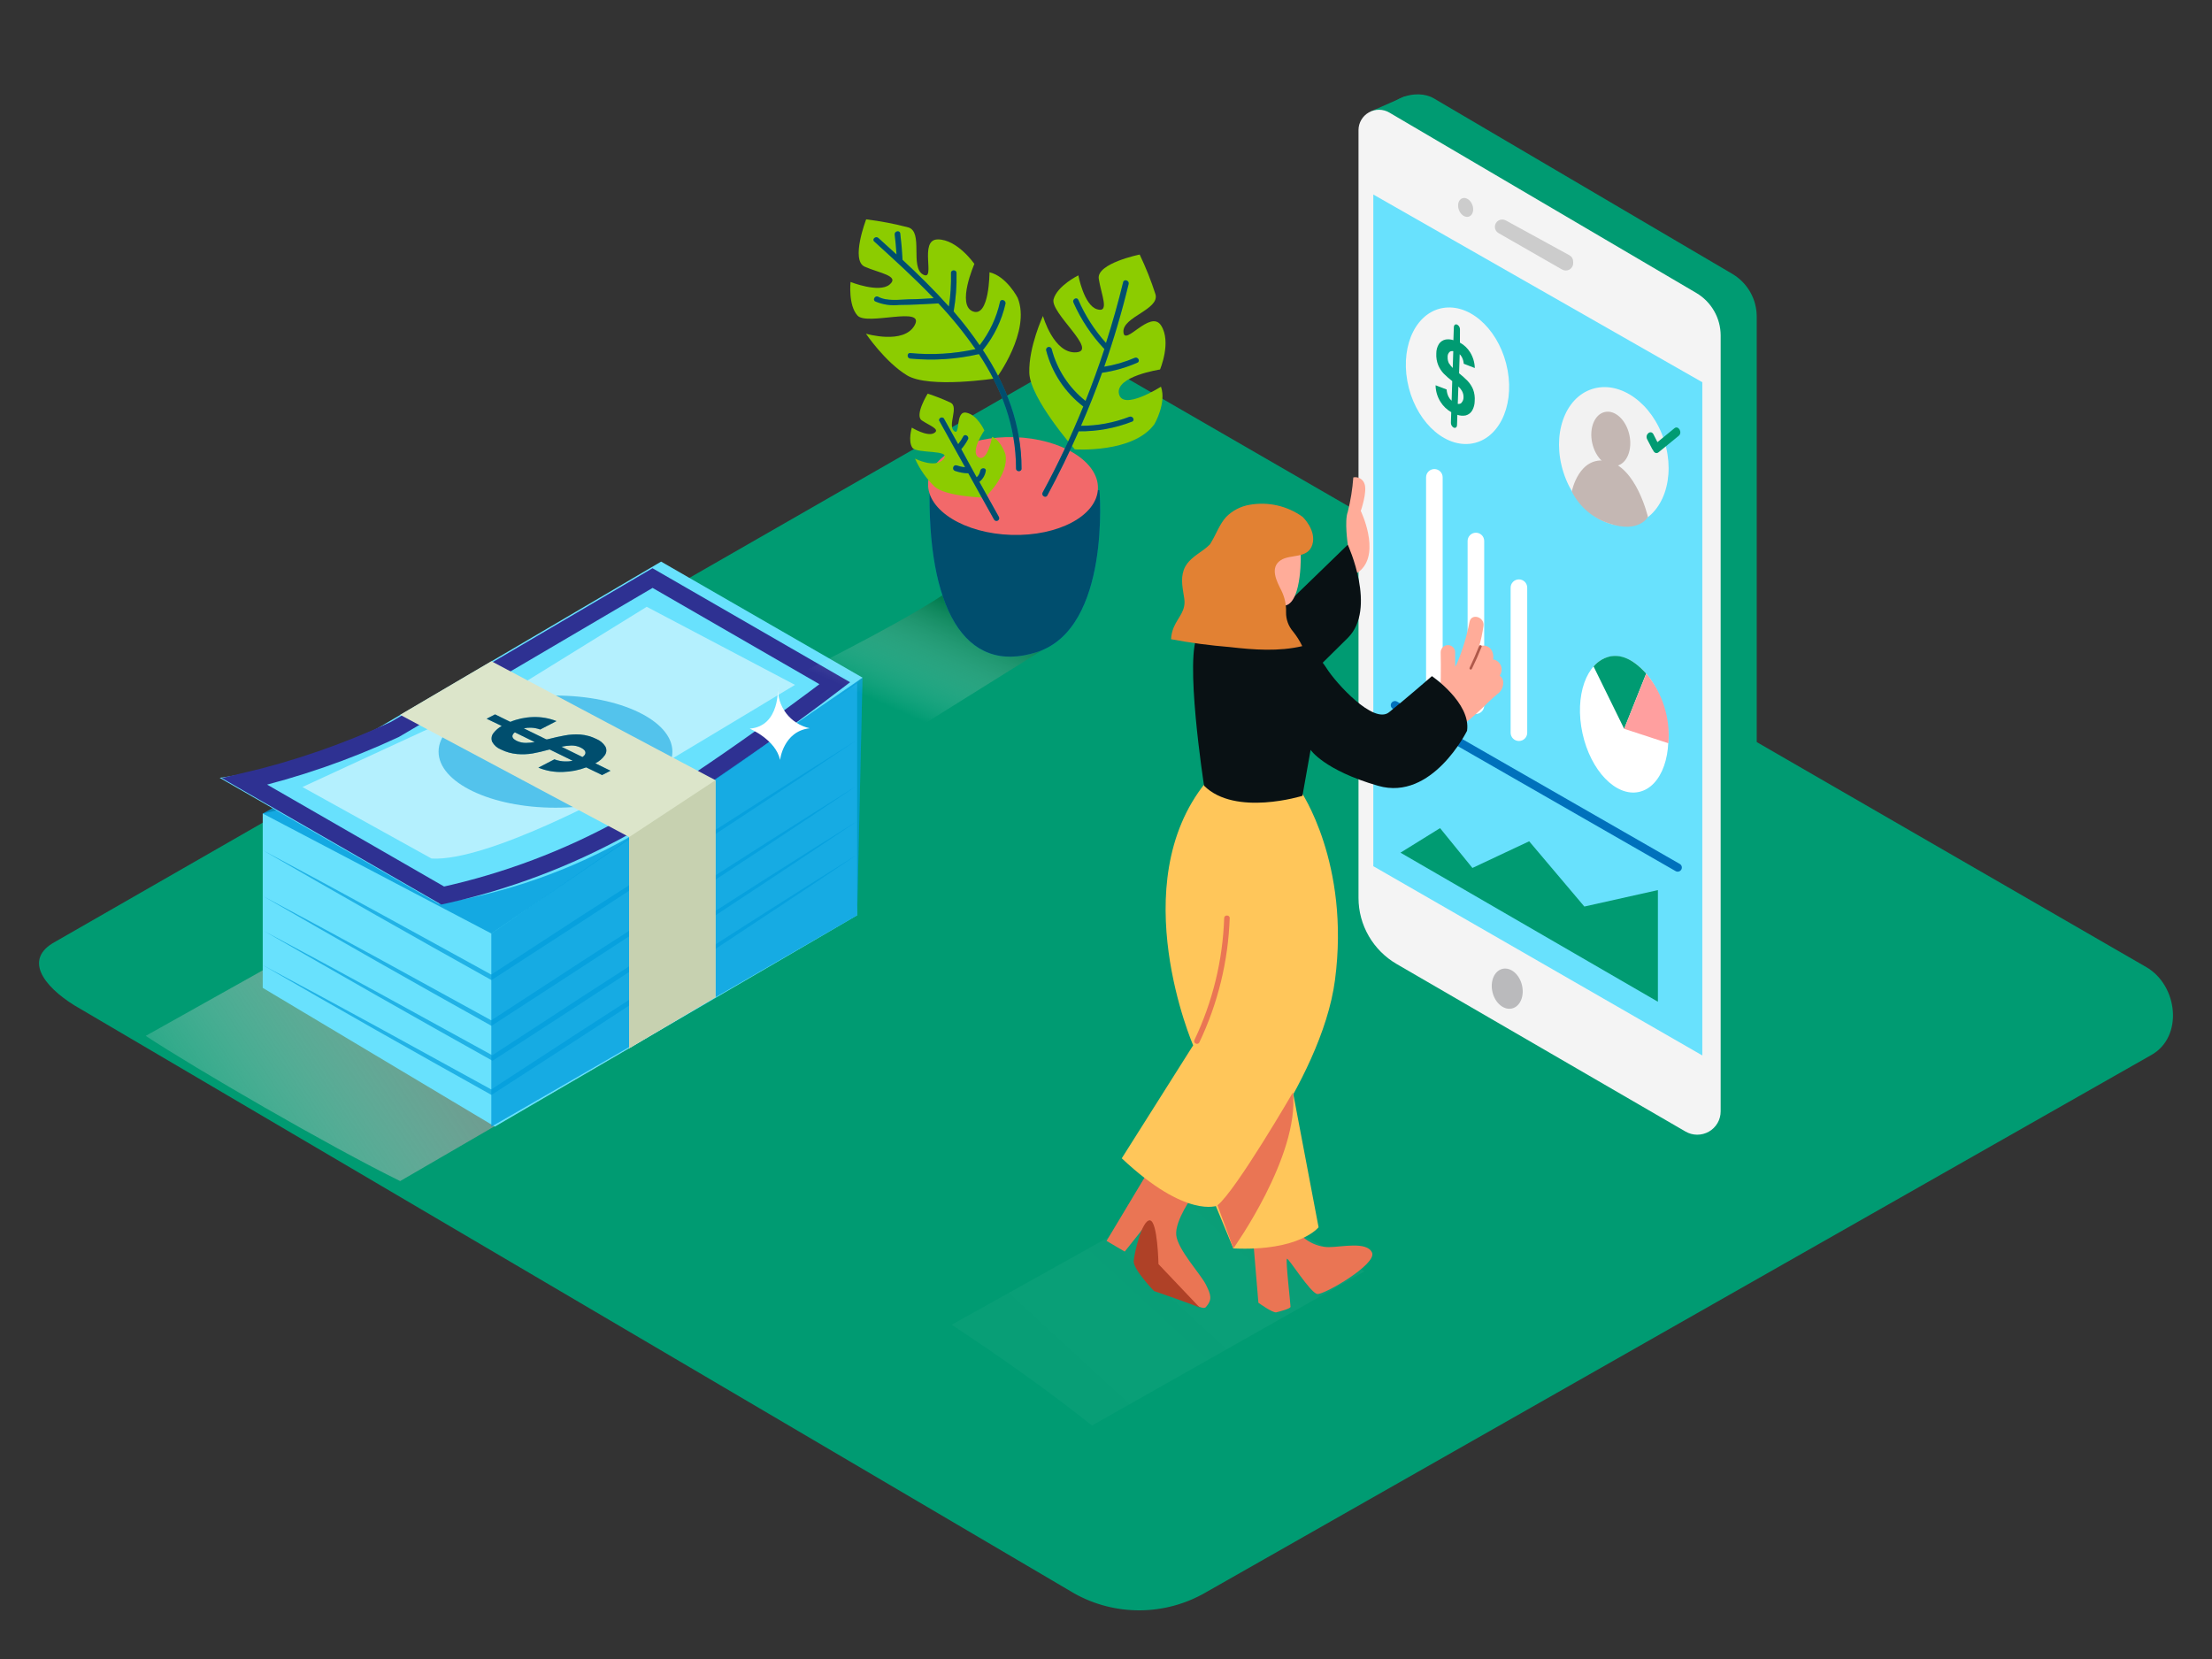 <svg width="132" height="99" viewBox="0 0 132 99" fill="none" xmlns="http://www.w3.org/2000/svg">
<rect x="0" y="0" width="132" height="99" fill="#333333" stroke="none"/>
<path d="M64.112 95.089L4.805 60.209C2.917 59.154 1.297 57.421 3.138 56.288L62.66 22.136C63.555 21.584 64.911 21.223 65.819 21.748L128.076 57.71C129.964 58.8 130.304 61.847 128.406 62.941L71.94 95.034C70.753 95.72 69.406 96.086 68.034 96.096C66.661 96.106 65.309 95.759 64.112 95.089Z" fill="#009B72"/>
<path style="mix-blend-mode:multiply" opacity="0.91" d="M23.879 70.48L38.24 62.143C34.874 59.874 27.578 55.674 24.664 52.873L8.696 61.814C11.55 63.706 19.708 68.438 23.879 70.48Z" fill="url(#paint0_linear_1376_1435)"/>
<path d="M51.15 40.706L15.678 48.547V58.95L29.532 67.229L51.15 54.619V40.706Z" fill="#68E1FD"/>
<path opacity="0.81" d="M51.275 40.686L29.324 55.709L15.678 48.547L25.968 42.965" fill="#009DDC"/>
<path d="M13.108 46.416L26.189 53.933C30.185 53.298 34.033 51.949 37.547 49.953C43.402 46.627 51.48 40.443 51.48 40.443L39.452 33.514L22.44 43.51C22.44 43.51 17.728 45.792 13.108 46.416Z" fill="#68E1FD"/>
<path d="M14.596 46.633L26.42 53.441C30.205 52.609 33.848 51.237 37.237 49.365C42.517 46.361 49.817 40.772 49.817 40.772L38.94 34.496L23.562 43.53C20.689 44.87 17.684 45.909 14.596 46.633V46.633Z" stroke="#2E3192" stroke-width="1.015" stroke-miterlimit="10"/>
<path opacity="0.54" d="M29.324 55.709V67.229L51.15 54.619L51.467 40.443L29.324 55.709Z" fill="#009DDC"/>
<path opacity="0.54" d="M29.324 55.709V67.229L51.15 54.619L51.467 40.443L29.324 55.709Z" fill="#009DDC"/>
<path opacity="0.5" d="M30.498 41.215L38.593 36.21L47.441 40.87C47.441 40.87 38.201 46.433 37.504 46.821C36.808 47.208 29.122 51.418 25.753 51.234L18.048 46.965L30.498 41.215Z" fill="white"/>
<path opacity="0.54" d="M33.149 48.199C37.001 48.199 40.125 46.701 40.125 44.853C40.125 43.005 37.001 41.507 33.149 41.507C29.296 41.507 26.172 43.005 26.172 44.853C26.172 46.701 29.296 48.199 33.149 48.199Z" fill="#009DDC"/>
<path opacity="0.68" d="M15.678 50.734C17.975 51.96 20.265 53.197 22.549 54.445C24.832 55.693 27.114 56.945 29.393 58.202H29.248L34.699 54.649L40.167 51.142L45.649 47.638C47.479 46.471 49.313 45.309 51.15 44.15C49.352 45.363 47.55 46.567 45.741 47.763L40.309 51.345L34.861 54.902L29.4 58.442L29.33 58.488L29.258 58.448C26.983 57.181 24.71 55.902 22.44 54.613C20.169 53.323 17.916 52.031 15.678 50.734Z" fill="#009DDC"/>
<path opacity="0.68" d="M15.678 53.464C17.975 54.69 20.265 55.926 22.549 57.174C24.832 58.422 27.114 59.675 29.393 60.931H29.248L34.699 57.381L40.167 53.851L45.649 50.347C47.477 49.185 49.311 48.027 51.15 46.873C49.352 48.086 47.55 49.29 45.741 50.485L40.309 54.068L34.861 57.624L29.4 61.171L29.33 61.217L29.258 61.177C26.983 59.91 24.71 58.631 22.44 57.342C20.169 56.052 17.916 54.76 15.678 53.464Z" fill="#009DDC"/>
<path opacity="0.68" d="M15.741 55.549C18.038 56.775 20.328 58.011 22.612 59.259C24.895 60.507 27.177 61.759 29.456 63.016H29.311L34.762 59.463L40.23 55.933L45.712 52.429C47.542 51.264 49.377 50.107 51.216 48.958C49.419 50.171 47.616 51.375 45.807 52.57L40.376 56.153L34.927 59.709L29.462 63.256L29.393 63.302L29.32 63.262C27.048 61.995 24.781 60.717 22.519 59.43C20.258 58.143 17.998 56.849 15.741 55.549Z" fill="#009DDC"/>
<path opacity="0.68" d="M15.678 57.588C17.975 58.814 20.265 60.051 22.549 61.298C24.832 62.546 27.114 63.798 29.393 65.055H29.248L34.699 61.502L40.167 57.972L45.649 54.468C47.479 53.303 49.314 52.146 51.153 50.997C49.356 52.21 47.553 53.414 45.745 54.609L40.309 58.202L34.861 61.758L29.4 65.295L29.33 65.341L29.258 65.301C26.983 64.034 24.71 62.756 22.44 61.469C20.169 60.182 17.916 58.888 15.678 57.588Z" fill="#009DDC"/>
<path d="M23.879 42.657L37.547 49.95V62.553L42.695 59.506V46.558L29.324 39.458L23.879 42.657Z" fill="#DCE5CA"/>
<path d="M37.547 49.95L42.695 46.558V59.506L37.547 62.553V49.95Z" fill="#C7D1B0"/>
<path d="M34.633 43.832C34.969 43.86 35.296 43.951 35.597 44.102C35.811 44.191 35.992 44.342 36.118 44.535C36.165 44.616 36.188 44.709 36.184 44.803C36.18 44.896 36.149 44.987 36.095 45.064C35.95 45.272 35.754 45.439 35.525 45.55L36.432 45.993L35.93 46.252L34.98 45.793C34.54 45.96 34.075 46.052 33.604 46.065C33.098 46.089 32.593 46.001 32.126 45.809L33.083 45.313C33.282 45.389 33.493 45.431 33.706 45.438C33.864 45.445 34.021 45.432 34.175 45.399L32.799 44.725C32.403 44.834 32.063 44.913 31.786 44.962C31.48 45.013 31.17 45.025 30.862 44.998C30.524 44.969 30.195 44.877 29.891 44.725C29.669 44.638 29.484 44.475 29.37 44.266C29.335 44.18 29.324 44.086 29.338 43.994C29.352 43.902 29.39 43.816 29.449 43.744C29.583 43.572 29.75 43.429 29.941 43.323L29.04 42.89L29.542 42.63L30.452 43.077C30.882 42.9 31.341 42.803 31.805 42.791C32.285 42.773 32.762 42.855 33.208 43.031L32.238 43.533C32.059 43.468 31.871 43.431 31.68 43.425C31.538 43.42 31.396 43.433 31.258 43.465L32.597 44.121H32.657C33.064 44.016 33.411 43.938 33.7 43.888C34.007 43.83 34.321 43.811 34.633 43.832ZM34.934 44.916C34.934 44.801 34.835 44.703 34.653 44.611C34.474 44.524 34.275 44.482 34.076 44.489C33.884 44.496 33.693 44.52 33.505 44.561L34.759 45.175C34.878 45.093 34.94 45.005 34.937 44.916H34.934ZM31.908 44.282L30.726 43.704C30.687 43.729 30.652 43.761 30.626 43.8C30.6 43.838 30.582 43.882 30.575 43.928C30.575 44.029 30.657 44.124 30.835 44.21C31.011 44.294 31.204 44.335 31.399 44.331C31.571 44.329 31.742 44.312 31.911 44.282" fill="#009DDC"/>
<path d="M34.633 43.832C34.969 43.86 35.296 43.951 35.597 44.102C35.811 44.191 35.992 44.342 36.118 44.535C36.165 44.616 36.188 44.709 36.184 44.803C36.18 44.896 36.149 44.987 36.095 45.064C35.95 45.272 35.754 45.439 35.525 45.55L36.432 45.993L35.93 46.252L34.98 45.793C34.54 45.96 34.075 46.052 33.604 46.065C33.098 46.089 32.593 46.001 32.126 45.809L33.083 45.313C33.282 45.389 33.493 45.431 33.706 45.438C33.864 45.445 34.021 45.432 34.175 45.399L32.799 44.725C32.403 44.834 32.063 44.913 31.786 44.962C31.48 45.013 31.17 45.025 30.862 44.998C30.524 44.969 30.195 44.877 29.891 44.725C29.669 44.638 29.484 44.475 29.37 44.266C29.335 44.18 29.324 44.086 29.338 43.994C29.352 43.902 29.39 43.816 29.449 43.744C29.583 43.572 29.75 43.429 29.941 43.323L29.04 42.89L29.542 42.63L30.452 43.077C30.882 42.9 31.341 42.803 31.805 42.791C32.285 42.773 32.762 42.855 33.208 43.031L32.238 43.533C32.059 43.468 31.871 43.431 31.68 43.425C31.538 43.42 31.396 43.433 31.258 43.465L32.597 44.121H32.657C33.064 44.016 33.411 43.938 33.7 43.888C34.007 43.83 34.321 43.811 34.633 43.832ZM34.934 44.916C34.934 44.801 34.835 44.703 34.653 44.611C34.474 44.524 34.275 44.482 34.076 44.489C33.884 44.496 33.693 44.52 33.505 44.561L34.759 45.175C34.878 45.093 34.94 45.005 34.937 44.916H34.934ZM31.908 44.282L30.726 43.704C30.687 43.729 30.652 43.761 30.626 43.8C30.6 43.838 30.582 43.882 30.575 43.928C30.575 44.029 30.657 44.124 30.835 44.21C31.011 44.294 31.204 44.335 31.399 44.331C31.571 44.329 31.742 44.312 31.911 44.282" fill="black" fill-opacity="0.5"/>
<path style="mix-blend-mode:multiply" opacity="0.91" d="M69.247 70.126C70.805 70.602 70.653 72.194 72.253 72.516C73.243 72.713 73.511 74.969 74.497 75.041L81.398 80.266L101.858 67.581L82.662 56.606L66.162 67.163C68.726 69.042 66.237 69.203 69.247 70.126Z" fill="url(#paint1_linear_1376_1435)"/>
<path d="M83.84 5.75L81.767 6.662L83.76 7.536L84.242 6.511" fill="#009B72"/>
<path d="M102.739 66.385L85.51 56.396C84.817 55.994 84.242 55.419 83.842 54.728C83.442 54.036 83.231 53.253 83.229 52.455L82.672 7.06C82.672 5.868 84.529 5.263 85.559 5.868L103.379 16.346C103.82 16.608 104.186 16.978 104.441 17.422C104.695 17.866 104.83 18.367 104.831 18.878V65.18C104.831 65.424 104.767 65.663 104.645 65.875C104.523 66.086 104.347 66.261 104.135 66.384C103.923 66.506 103.682 66.57 103.437 66.57C103.192 66.571 102.951 66.507 102.739 66.385Z" fill="#009B72"/>
<path d="M104.118 66.398L101.868 67.581L102.128 66.021L103.693 65.738" fill="#009B72"/>
<path d="M100.577 67.522L83.348 57.529C82.656 57.127 82.081 56.552 81.681 55.861C81.281 55.169 81.069 54.386 81.068 53.588V7.763C81.068 7.549 81.126 7.338 81.234 7.153C81.342 6.968 81.497 6.815 81.684 6.709C81.871 6.603 82.083 6.548 82.298 6.55C82.513 6.551 82.724 6.61 82.909 6.718L101.228 17.483C101.669 17.744 102.035 18.114 102.289 18.558C102.544 19.002 102.678 19.504 102.68 20.015V66.317C102.681 66.562 102.617 66.803 102.494 67.016C102.371 67.228 102.194 67.405 101.981 67.527C101.767 67.65 101.525 67.713 101.278 67.713C101.032 67.712 100.79 67.646 100.577 67.522Z" fill="#F4F4F4"/>
<path d="M101.584 22.809L81.952 11.608V51.69L101.584 62.983V22.809Z" fill="#68E1FD"/>
<path d="M90.227 60.18C90.713 60.065 90.98 59.442 90.823 58.789C90.667 58.136 90.146 57.701 89.66 57.816C89.174 57.932 88.908 58.554 89.064 59.207C89.221 59.86 89.742 60.295 90.227 60.18Z" fill="#BABABC"/>
<path d="M89.206 13.535C89.206 13.612 89.226 13.687 89.265 13.754C89.304 13.82 89.36 13.875 89.427 13.913L93.218 16.084C93.285 16.122 93.361 16.143 93.438 16.143C93.515 16.143 93.591 16.123 93.658 16.085C93.725 16.047 93.781 15.991 93.82 15.925C93.858 15.858 93.879 15.783 93.878 15.706V15.611C93.878 15.533 93.857 15.456 93.817 15.389C93.777 15.322 93.719 15.267 93.651 15.23L89.859 13.154C89.792 13.117 89.717 13.098 89.64 13.099C89.564 13.099 89.489 13.12 89.423 13.159C89.357 13.197 89.302 13.252 89.264 13.318C89.226 13.384 89.206 13.459 89.206 13.535Z" fill="#CCCCCC"/>
<path d="M87.664 12.924C87.886 12.842 87.976 12.531 87.864 12.23C87.752 11.929 87.481 11.751 87.258 11.833C87.036 11.915 86.947 12.226 87.059 12.527C87.171 12.828 87.442 13.005 87.664 12.924Z" fill="#CCCCCC"/>
<path d="M97.588 31.255C99.249 30.73 100.02 28.503 99.31 26.282C98.601 24.061 96.68 22.687 95.019 23.212C93.359 23.737 92.588 25.963 93.297 28.184C94.006 30.405 95.927 31.78 97.588 31.255Z" fill="#F2F2F2"/>
<path d="M96.474 27.8C97.087 27.667 97.426 26.84 97.232 25.952C97.038 25.064 96.384 24.452 95.772 24.585C95.159 24.717 94.82 25.544 95.014 26.432C95.208 27.32 95.862 27.933 96.474 27.8Z" fill="#C4B7B3"/>
<path d="M98.34 30.851C98.34 30.851 97.657 27.879 95.938 27.518C94.218 27.157 93.796 29.331 93.796 29.331C94.025 29.787 94.345 30.192 94.735 30.523C95.126 30.853 95.58 31.101 96.07 31.252C97.805 31.83 98.34 30.851 98.34 30.851Z" fill="#C4B7B3"/>
<path d="M99.917 25.558L98.907 26.385L98.67 25.919C98.518 25.623 98.142 25.919 98.294 26.214L98.601 26.805C98.612 26.826 98.627 26.845 98.644 26.861C98.696 27.003 98.838 27.101 98.974 26.989L100.181 26.004C100.416 25.804 100.155 25.361 99.917 25.558Z" fill="#009B72"/>
<path d="M85.1 28.483V40.633C85.1 40.764 85.153 40.889 85.245 40.982C85.338 41.074 85.464 41.126 85.595 41.126C85.727 41.126 85.853 41.074 85.945 40.982C86.038 40.889 86.09 40.764 86.09 40.633V28.483C86.09 28.353 86.038 28.227 85.945 28.135C85.853 28.043 85.727 27.991 85.595 27.991C85.464 27.991 85.338 28.043 85.245 28.135C85.153 28.227 85.1 28.353 85.1 28.483Z" fill="white"/>
<path d="M87.579 32.283V42.111C87.579 42.242 87.631 42.367 87.724 42.459C87.816 42.552 87.942 42.604 88.074 42.604C88.205 42.604 88.331 42.552 88.424 42.459C88.516 42.367 88.569 42.242 88.569 42.111V32.283C88.569 32.152 88.516 32.027 88.424 31.934C88.331 31.842 88.205 31.79 88.074 31.79C87.942 31.79 87.816 31.842 87.724 31.934C87.631 32.027 87.579 32.152 87.579 32.283Z" fill="white"/>
<path d="M90.146 35.067V43.727C90.146 43.857 90.198 43.983 90.291 44.075C90.384 44.167 90.51 44.219 90.641 44.219C90.772 44.219 90.898 44.167 90.991 44.075C91.084 43.983 91.136 43.857 91.136 43.727V35.067C91.136 34.937 91.084 34.811 90.991 34.719C90.898 34.627 90.772 34.575 90.641 34.575C90.51 34.575 90.384 34.627 90.291 34.719C90.198 34.811 90.146 34.937 90.146 35.067Z" fill="white"/>
<path d="M97.802 47.259C99.176 46.962 99.894 44.915 99.407 42.687C98.92 40.46 97.412 38.895 96.039 39.192C94.666 39.489 93.948 41.536 94.435 43.764C94.922 45.991 96.429 47.556 97.802 47.259Z" fill="white"/>
<path d="M96.921 43.49L95.096 39.77C95.096 39.77 96.38 38.105 98.234 40.194L96.921 43.49Z" fill="#009B72"/>
<path d="M96.921 43.49L99.561 44.354C99.683 42.85 99.209 41.358 98.241 40.197L96.921 43.49Z" fill="#FF9F9F"/>
<path d="M83.104 42.295L99.99 51.982C100.018 51.999 100.049 52.01 100.081 52.014C100.114 52.018 100.147 52.016 100.178 52.008C100.21 52 100.239 51.986 100.265 51.966C100.291 51.946 100.313 51.922 100.33 51.894C100.346 51.866 100.357 51.835 100.361 51.803C100.366 51.77 100.364 51.738 100.356 51.706C100.347 51.675 100.333 51.645 100.313 51.62C100.293 51.594 100.269 51.572 100.241 51.556L83.368 41.868C83.311 41.835 83.243 41.826 83.179 41.843C83.116 41.859 83.061 41.9 83.028 41.957C82.995 42.014 82.985 42.081 83.002 42.144C83.019 42.208 83.06 42.262 83.117 42.295H83.104Z" fill="#0071BC"/>
<path d="M83.573 50.883L85.935 49.418L87.866 51.795L91.252 50.203L94.545 54.097L98.934 53.116V59.778L83.573 50.883Z" fill="#009B72"/>
<path d="M46.421 40.988C46.421 40.988 46.573 43.336 44.738 43.481C44.738 43.481 46.292 44.138 46.55 45.349C46.55 45.349 46.741 43.635 48.319 43.458C47.761 43.334 47.264 43.019 46.917 42.568C46.57 42.116 46.394 41.556 46.421 40.988Z" fill="white"/>
<path style="mix-blend-mode:multiply" opacity="0.91" d="M65.165 85.067L81.414 75.872C78.048 73.603 75.57 73.002 72.656 70.201L56.793 79.054C59.664 80.952 62.482 82.929 65.165 85.067Z" fill="url(#paint2_linear_1376_1435)"/>
<path d="M80.428 32.493C80.428 32.493 80.22 31.084 80.428 30.543C80.598 29.869 80.708 29.183 80.758 28.49C80.892 28.461 81.033 28.481 81.155 28.547C81.276 28.613 81.369 28.719 81.418 28.848C81.616 29.321 81.203 30.49 81.203 30.49C81.203 30.49 82.378 32.913 81.203 34.02C80.028 35.127 80.428 32.493 80.428 32.493Z" fill="#FFAC99"/>
<path d="M72.636 40.059L80.427 32.506C80.427 32.506 82.193 36.322 80.427 38.069L73.28 45.132" fill="#091114"/>
<path d="M71.181 71.35C71.181 71.35 70.105 72.835 70.191 73.702C70.277 74.569 71.65 76.033 71.96 76.657C72.27 77.281 72.352 77.55 71.96 78C71.567 78.45 68.214 75.544 68.135 75.078C68.056 74.611 68.607 72.815 68.607 72.815L67.119 74.687L66.033 74.05L68.343 70.198" fill="#EA7554"/>
<path d="M71.61 78.046C71.518 77.957 68.865 77.041 68.865 77.041C68.865 77.041 67.617 75.748 67.653 75.255C67.69 74.762 68.145 72.805 68.614 72.825C69.082 72.845 69.132 75.436 69.132 75.436L71.61 78.046Z" fill="#AF4127"/>
<path d="M74.765 73.8L75.095 77.741C75.095 77.741 75.953 78.365 76.164 78.312C76.375 78.26 77.005 78.096 77.012 77.984C77.019 77.872 76.708 75.189 76.797 75.117C76.886 75.045 78.203 77.176 78.616 77.219C79.028 77.262 82.18 75.439 81.876 74.749C81.573 74.06 80.051 74.421 79.299 74.421C78.546 74.421 77.51 73.988 76.946 72.704" fill="#EA7554"/>
<path d="M76.761 63.095L78.685 73.235C78.685 73.235 77.573 74.68 73.6 74.499L70.63 67.308" fill="#FFC65A"/>
<path d="M77.613 47.201C77.613 47.201 80.583 51.506 79.665 58.478C78.857 64.658 72.656 71.941 72.656 71.941C72.656 71.941 70.801 72.756 66.94 69.121L71.201 62.379C71.201 62.379 67.049 52.784 71.94 46.709" fill="#FFC65A"/>
<path d="M85.972 38.926C85.972 38.812 86.017 38.702 86.098 38.622C86.179 38.541 86.289 38.496 86.404 38.496C86.519 38.496 86.629 38.541 86.71 38.622C86.791 38.702 86.836 38.812 86.836 38.926C86.836 39.215 86.836 39.507 86.836 39.796C86.869 39.734 86.902 39.671 86.935 39.609C87.274 38.808 87.527 37.973 87.691 37.12C87.796 36.565 88.598 36.814 88.526 37.349C88.468 37.768 88.38 38.182 88.262 38.587L88.348 38.551C88.422 38.528 88.5 38.519 88.577 38.526C88.655 38.534 88.73 38.557 88.798 38.595C88.866 38.632 88.926 38.683 88.973 38.745C89.021 38.806 89.055 38.877 89.074 38.952C89.117 39.084 89.125 39.224 89.097 39.359H89.163C89.258 39.388 89.345 39.439 89.417 39.507C89.488 39.576 89.543 39.661 89.575 39.754C89.607 39.848 89.617 39.948 89.602 40.046C89.588 40.144 89.55 40.237 89.493 40.318C89.598 40.4 89.672 40.516 89.701 40.647C89.719 40.8 89.694 40.955 89.629 41.094C89.563 41.234 89.46 41.353 89.331 41.438C89.034 41.684 88.711 42.003 88.437 42.269C88.08 42.614 87.674 42.958 87.341 43.234C87.008 43.51 86.457 42.597 86.45 42.288C86.389 42.308 86.323 42.313 86.259 42.302C86.195 42.291 86.135 42.264 86.084 42.225C86.033 42.185 85.992 42.134 85.966 42.075C85.939 42.016 85.928 41.952 85.932 41.888C85.98 40.905 85.994 39.917 85.972 38.926Z" fill="#FFAC99"/>
<path d="M87.701 39.842C87.905 39.417 88.094 38.987 88.265 38.552C88.301 38.46 88.453 38.499 88.417 38.594C88.239 39.045 88.045 39.483 87.836 39.908C87.78 40.013 87.658 39.934 87.701 39.842Z" fill="#AF594A"/>
<path d="M77.16 37.678C77.16 37.678 78.606 38.992 79.164 39.878C79.721 40.765 81.965 43.241 82.889 42.505C83.813 41.77 85.45 40.348 85.45 40.348C85.45 40.348 87.787 41.947 87.546 43.609C87.546 43.609 85.47 47.825 82.239 46.893C79.008 45.96 78.21 44.748 78.21 44.748L77.722 47.49C77.722 47.49 73.709 48.741 71.851 46.886C71.851 46.886 70.63 39.005 71.521 37.829" fill="#091114"/>
<path d="M77.609 32.907C77.639 32.999 77.709 35.862 76.732 36.128C75.755 36.394 74.092 35.721 73.663 34.815C73.234 33.908 73.847 31.022 75.389 30.854C76.93 30.687 77.332 32.072 77.609 32.907Z" fill="#FFAC99"/>
<path d="M76.421 33.435C75.761 33.869 76.187 34.693 76.458 35.222C76.662 35.629 76.76 36.081 76.745 36.535C76.737 36.958 76.886 37.368 77.164 37.688C77.379 37.957 77.563 38.249 77.712 38.558C76.306 38.887 74.828 38.778 73.395 38.614C72.216 38.519 71.043 38.363 69.881 38.145C69.893 37.897 69.949 37.654 70.046 37.425C70.323 36.795 70.778 36.457 70.67 35.715C70.587 35.143 70.439 34.578 70.64 34.013C70.841 33.449 71.343 33.16 71.818 32.812C71.956 32.713 72.085 32.603 72.204 32.483L72.306 32.312C72.59 31.833 72.795 31.255 73.174 30.845C73.549 30.466 74.034 30.215 74.56 30.125C75.112 30.026 75.677 30.038 76.224 30.163C76.77 30.287 77.285 30.52 77.738 30.848C77.738 30.848 78.576 31.649 78.312 32.506C78.048 33.363 76.999 33.048 76.421 33.435Z" fill="#E28133"/>
<path d="M77.157 65.186C77.157 65.186 73.762 71.035 72.653 71.925L73.6 74.499C73.6 74.499 77.55 68.989 77.157 65.186Z" fill="#EA7554"/>
<path d="M71.28 62.054C72.364 59.777 72.968 57.302 73.052 54.783C73.052 54.583 73.382 54.583 73.382 54.783C73.294 57.357 72.677 59.885 71.567 62.212C71.452 62.392 71.184 62.234 71.28 62.054Z" fill="#EA7554"/>
<path d="M89.968 22.103C90.374 24.346 89.364 26.306 87.711 26.484C86.058 26.661 84.388 24.983 83.982 22.74C83.576 20.497 84.586 18.537 86.239 18.36C87.892 18.182 89.562 19.86 89.968 22.103Z" fill="#F4F4F4"/>
<path d="M88.001 23.939C88 24.132 87.95 24.322 87.856 24.491C87.815 24.563 87.759 24.627 87.693 24.679C87.627 24.73 87.551 24.768 87.47 24.789C87.302 24.823 87.129 24.811 86.968 24.753L86.948 25.348C86.948 25.522 86.836 25.561 86.737 25.512C86.686 25.48 86.645 25.435 86.617 25.382C86.59 25.329 86.578 25.269 86.582 25.21L86.602 24.596C86.338 24.446 86.117 24.233 85.958 23.975C85.773 23.679 85.672 23.338 85.668 22.99L86.328 23.243C86.335 23.392 86.373 23.539 86.44 23.673C86.486 23.764 86.548 23.845 86.625 23.913L86.661 22.744C86.485 22.607 86.318 22.46 86.16 22.303C86.021 22.158 85.909 21.989 85.83 21.804C85.737 21.578 85.697 21.335 85.711 21.092C85.708 20.891 85.763 20.694 85.869 20.524C85.962 20.388 86.104 20.294 86.265 20.261C86.421 20.237 86.581 20.25 86.731 20.3L86.757 19.538C86.757 19.368 86.873 19.325 86.968 19.378C87.019 19.409 87.061 19.454 87.088 19.507C87.115 19.56 87.127 19.62 87.123 19.68L87.12 20.445C87.371 20.582 87.581 20.783 87.731 21.026C87.904 21.308 87.999 21.631 88.008 21.962L87.348 21.706C87.338 21.572 87.303 21.441 87.242 21.322C87.207 21.254 87.161 21.192 87.107 21.138L87.07 22.274C87.247 22.415 87.416 22.567 87.575 22.727C87.715 22.875 87.826 23.046 87.905 23.233C87.989 23.458 88.022 23.699 88.001 23.939ZM87.206 24.041C87.248 23.997 87.282 23.946 87.304 23.889C87.326 23.833 87.336 23.773 87.335 23.712C87.34 23.572 87.305 23.432 87.232 23.312C87.174 23.221 87.105 23.137 87.028 23.062L86.991 24.1C87.028 24.107 87.067 24.107 87.104 24.098C87.141 24.09 87.176 24.073 87.206 24.05V24.041ZM86.483 21.699C86.542 21.793 86.612 21.88 86.691 21.959L86.724 20.957C86.688 20.949 86.65 20.947 86.613 20.954C86.576 20.96 86.541 20.973 86.51 20.993C86.465 21.035 86.431 21.086 86.409 21.143C86.388 21.2 86.381 21.261 86.387 21.322C86.381 21.458 86.415 21.594 86.483 21.712" fill="#009B72"/>
<path style="mix-blend-mode:multiply" opacity="0.63" d="M56.908 35.074L62.849 38.391L55.199 43.166H55.001C51.906 41.468 49.187 41.954 46.985 40.601C49.83 39.09 54.275 36.92 56.908 35.074Z" fill="url(#paint3_linear_1376_1435)"/>
<path d="M65.611 29.249C65.611 29.249 66.307 37.458 61.908 38.903C57.509 40.348 55.308 36.158 55.48 28.927" fill="#009DDC"/>
<path d="M65.611 29.249C65.611 29.249 66.307 37.458 61.908 38.903C57.509 40.348 55.308 36.158 55.48 28.927" fill="black" fill-opacity="0.5"/>
<path d="M65.519 29.155C65.568 27.545 63.338 26.171 60.539 26.088C57.739 26.004 55.43 27.242 55.382 28.852C55.333 30.463 57.563 31.836 60.363 31.92C63.162 32.003 65.471 30.766 65.519 29.155Z" fill="#F2696A"/>
<path d="M59.453 22.573C59.453 22.573 61.532 19.778 60.73 17.775C60.73 17.775 60.07 16.484 59.047 16.248C59.047 16.248 59.047 18.96 58.057 18.583C57.067 18.205 58.146 15.749 58.146 15.749C58.146 15.749 57.126 14.281 55.961 14.287C54.796 14.294 55.879 16.819 55.084 16.383C54.288 15.946 55.113 13.851 54.209 13.572C53.38 13.355 52.538 13.194 51.688 13.089C51.688 13.089 50.747 15.532 51.599 15.913C52.45 16.294 53.711 16.455 53.087 16.98C52.463 17.506 50.757 16.826 50.757 16.826C50.757 16.826 50.605 18.212 51.173 18.832C51.741 19.453 55.229 18.231 54.582 19.407C53.935 20.583 51.675 19.913 51.675 19.913C51.675 19.913 52.8 21.587 54.12 22.395C55.44 23.203 59.453 22.573 59.453 22.573Z" fill="#8CCC00"/>
<path d="M58.76 29.699C58.76 29.699 60.242 28.332 59.997 27.111C59.997 27.111 59.753 26.306 59.205 26.067C59.205 26.067 58.922 27.607 58.394 27.288C57.865 26.97 58.74 25.686 58.74 25.686C58.74 25.686 58.321 24.743 57.654 24.625C56.988 24.507 57.324 26.054 56.932 25.722C56.539 25.39 57.219 24.287 56.737 24.034C56.29 23.823 55.829 23.642 55.358 23.492C55.358 23.492 54.562 24.779 55.004 25.085C55.447 25.39 56.146 25.617 55.734 25.847C55.321 26.077 54.414 25.518 54.414 25.518C54.414 25.518 54.179 26.29 54.434 26.701C54.688 27.111 56.8 26.789 56.308 27.39C55.816 27.991 54.602 27.367 54.602 27.367C54.88 27.993 55.277 28.561 55.77 29.039C56.43 29.636 58.76 29.699 58.76 29.699Z" fill="#8CCC00"/>
<path d="M64.139 26.815C64.139 26.815 67.624 27.061 68.891 25.308C68.891 25.308 69.623 24.047 69.28 23.075C69.28 23.075 66.99 24.543 66.772 23.498C66.554 22.454 69.224 22.05 69.224 22.05C69.224 22.05 69.92 20.408 69.287 19.423C68.653 18.438 67.096 20.717 67.04 19.811C66.983 18.904 69.201 18.477 68.954 17.565C68.693 16.753 68.377 15.96 68.01 15.19C68.01 15.19 65.432 15.713 65.568 16.632C65.703 17.552 66.244 18.698 65.462 18.454C64.68 18.212 64.35 16.432 64.35 16.432C64.35 16.432 63.093 17.049 62.872 17.857C62.651 18.665 65.561 20.937 64.218 21.026C62.875 21.114 62.238 18.855 62.238 18.855C62.238 18.855 61.38 20.701 61.423 22.244C61.466 23.788 64.139 26.815 64.139 26.815Z" fill="#8CCC00"/>
<path d="M52.414 14.199C52.775 14.523 53.136 14.851 53.499 15.184C53.473 14.79 53.44 14.396 53.391 14.002C53.364 13.795 53.684 13.716 53.721 13.923C53.787 14.448 53.833 14.976 53.859 15.506C54.81 16.389 55.753 17.315 56.625 18.291C56.724 17.628 56.766 16.957 56.75 16.287C56.75 16.077 57.08 16.087 57.08 16.287C57.097 17.057 57.039 17.827 56.908 18.586C57.463 19.229 57.981 19.902 58.459 20.602C59.051 19.841 59.466 18.958 59.674 18.018C59.72 17.811 60.033 17.91 60.004 18.116C59.779 19.117 59.328 20.054 58.684 20.855C58.674 20.866 58.663 20.876 58.651 20.885C60.037 22.977 60.961 25.302 60.961 27.965C60.961 28.175 60.631 28.165 60.631 27.965C60.631 25.403 59.746 23.154 58.416 21.131C57.074 21.44 55.69 21.53 54.318 21.397C54.107 21.377 54.117 21.049 54.318 21.069C55.62 21.195 56.934 21.116 58.212 20.835C57.543 19.873 56.804 18.961 56.001 18.107H55.971C55.199 18.149 54.427 18.195 53.661 18.198C53.175 18.253 52.682 18.181 52.232 17.988C52.044 17.887 52.232 17.611 52.407 17.709C52.932 17.992 53.681 17.877 54.252 17.86C54.74 17.86 55.242 17.821 55.72 17.795C54.582 16.599 53.358 15.496 52.173 14.416C52.014 14.281 52.255 14.058 52.414 14.199Z" fill="#009DDC"/>
<path d="M52.414 14.199C52.775 14.523 53.136 14.851 53.499 15.184C53.473 14.79 53.44 14.396 53.391 14.002C53.364 13.795 53.684 13.716 53.721 13.923C53.787 14.448 53.833 14.976 53.859 15.506C54.81 16.389 55.753 17.315 56.625 18.291C56.724 17.628 56.766 16.957 56.75 16.287C56.75 16.077 57.08 16.087 57.08 16.287C57.097 17.057 57.039 17.827 56.908 18.586C57.463 19.229 57.981 19.902 58.459 20.602C59.051 19.841 59.466 18.958 59.674 18.018C59.72 17.811 60.033 17.91 60.004 18.116C59.779 19.117 59.328 20.054 58.684 20.855C58.674 20.866 58.663 20.876 58.651 20.885C60.037 22.977 60.961 25.302 60.961 27.965C60.961 28.175 60.631 28.165 60.631 27.965C60.631 25.403 59.746 23.154 58.416 21.131C57.074 21.44 55.69 21.53 54.318 21.397C54.107 21.377 54.117 21.049 54.318 21.069C55.62 21.195 56.934 21.116 58.212 20.835C57.543 19.873 56.804 18.961 56.001 18.107H55.971C55.199 18.149 54.427 18.195 53.661 18.198C53.175 18.253 52.682 18.181 52.232 17.988C52.044 17.887 52.232 17.611 52.407 17.709C52.932 17.992 53.681 17.877 54.252 17.86C54.74 17.86 55.242 17.821 55.72 17.795C54.582 16.599 53.358 15.496 52.173 14.416C52.014 14.281 52.255 14.058 52.414 14.199Z" fill="black" fill-opacity="0.5"/>
<path d="M62.429 20.911C62.419 20.867 62.426 20.822 62.45 20.783C62.473 20.745 62.511 20.718 62.555 20.707C62.599 20.697 62.645 20.704 62.683 20.728C62.721 20.751 62.749 20.789 62.76 20.832C63.078 22.054 63.786 23.14 64.779 23.925C65.186 22.905 65.561 21.873 65.904 20.829C65.134 20.014 64.509 19.075 64.056 18.051C63.971 17.857 64.261 17.699 64.347 17.893C64.756 18.834 65.314 19.703 66 20.468C66.383 19.272 66.726 18.061 67.023 16.839C67.073 16.632 67.389 16.731 67.353 16.938C66.948 18.612 66.462 20.261 65.894 21.883C66.52 21.782 67.131 21.604 67.713 21.354C67.907 21.272 68.066 21.558 67.871 21.643C67.2 21.938 66.492 22.14 65.766 22.244C65.383 23.315 64.961 24.369 64.508 25.41C65.496 25.41 66.475 25.227 67.396 24.871C67.591 24.796 67.752 25.085 67.554 25.16C66.54 25.556 65.459 25.752 64.37 25.738C63.798 27.036 63.174 28.313 62.499 29.567C62.397 29.754 62.119 29.567 62.218 29.393C63.121 27.727 63.931 26.012 64.644 24.257C63.553 23.418 62.773 22.24 62.429 20.911Z" fill="#009DDC"/>
<path d="M62.429 20.911C62.419 20.867 62.426 20.822 62.45 20.783C62.473 20.745 62.511 20.718 62.555 20.707C62.599 20.697 62.645 20.704 62.683 20.728C62.721 20.751 62.749 20.789 62.76 20.832C63.078 22.054 63.786 23.14 64.779 23.925C65.186 22.905 65.561 21.873 65.904 20.829C65.134 20.014 64.509 19.075 64.056 18.051C63.971 17.857 64.261 17.699 64.347 17.893C64.756 18.834 65.314 19.703 66 20.468C66.383 19.272 66.726 18.061 67.023 16.839C67.073 16.632 67.389 16.731 67.353 16.938C66.948 18.612 66.462 20.261 65.894 21.883C66.52 21.782 67.131 21.604 67.713 21.354C67.907 21.272 68.066 21.558 67.871 21.643C67.2 21.938 66.492 22.14 65.766 22.244C65.383 23.315 64.961 24.369 64.508 25.41C65.496 25.41 66.475 25.227 67.396 24.871C67.591 24.796 67.752 25.085 67.554 25.16C66.54 25.556 65.459 25.752 64.37 25.738C63.798 27.036 63.174 28.313 62.499 29.567C62.397 29.754 62.119 29.567 62.218 29.393C63.121 27.727 63.931 26.012 64.644 24.257C63.553 23.418 62.773 22.24 62.429 20.911Z" fill="black" fill-opacity="0.5"/>
<path d="M56.321 24.963L57.179 26.507C57.295 26.363 57.397 26.207 57.483 26.044C57.582 25.856 57.859 26.044 57.763 26.218C57.653 26.427 57.519 26.623 57.364 26.802L58.281 28.483C58.396 28.383 58.471 28.246 58.496 28.096C58.529 27.889 58.859 27.899 58.826 28.096C58.786 28.355 58.65 28.59 58.443 28.753L59.608 30.845C59.629 30.883 59.634 30.928 59.621 30.97C59.609 31.012 59.58 31.047 59.542 31.068C59.503 31.089 59.458 31.094 59.416 31.081C59.374 31.069 59.338 31.041 59.317 31.002L57.783 28.244C57.511 28.24 57.241 28.191 56.984 28.099C56.786 28.027 56.882 27.712 57.083 27.771C57.248 27.828 57.418 27.866 57.592 27.883L56.037 25.088C56.035 25.054 56.043 25.021 56.061 24.992C56.078 24.963 56.104 24.94 56.135 24.927C56.166 24.913 56.201 24.909 56.234 24.916C56.267 24.922 56.298 24.939 56.321 24.963Z" fill="#009DDC"/>
<path d="M56.321 24.963L57.179 26.507C57.295 26.363 57.397 26.207 57.483 26.044C57.582 25.856 57.859 26.044 57.763 26.218C57.653 26.427 57.519 26.623 57.364 26.802L58.281 28.483C58.396 28.383 58.471 28.246 58.496 28.096C58.529 27.889 58.859 27.899 58.826 28.096C58.786 28.355 58.65 28.59 58.443 28.753L59.608 30.845C59.629 30.883 59.634 30.928 59.621 30.97C59.609 31.012 59.58 31.047 59.542 31.068C59.503 31.089 59.458 31.094 59.416 31.081C59.374 31.069 59.338 31.041 59.317 31.002L57.783 28.244C57.511 28.24 57.241 28.191 56.984 28.099C56.786 28.027 56.882 27.712 57.083 27.771C57.248 27.828 57.418 27.866 57.592 27.883L56.037 25.088C56.035 25.054 56.043 25.021 56.061 24.992C56.078 24.963 56.104 24.94 56.135 24.927C56.166 24.913 56.201 24.909 56.234 24.916C56.267 24.922 56.298 24.939 56.321 24.963Z" fill="black" fill-opacity="0.5"/>
<defs>
<linearGradient id="paint0_linear_1376_1435" x1="8.633" y1="71.656" x2="30.23" y2="57.425" gradientUnits="userSpaceOnUse">
<stop stop-color="white" stop-opacity="0"/>
<stop offset="0.99" stop-color="#808080"/>
</linearGradient>
<linearGradient id="paint1_linear_1376_1435" x1="8537.2" y1="5290.19" x2="9649.15" y2="3661.47" gradientUnits="userSpaceOnUse">
<stop stop-color="white" stop-opacity="0"/>
<stop offset="0.99" stop-color="#808080"/>
</linearGradient>
<linearGradient id="paint2_linear_1376_1435" x1="4204.5" y1="3965.35" x2="5170.43" y2="2916.47" gradientUnits="userSpaceOnUse">
<stop stop-color="white" stop-opacity="0"/>
<stop offset="0.99" stop-color="#808080"/>
</linearGradient>
<linearGradient id="paint3_linear_1376_1435" x1="53.595" y1="42.414" x2="56.544" y2="35.809" gradientUnits="userSpaceOnUse">
<stop stop-color="white" stop-opacity="0"/>
<stop offset="1" stop-color="#006837"/>
</linearGradient>
</defs>
</svg>
